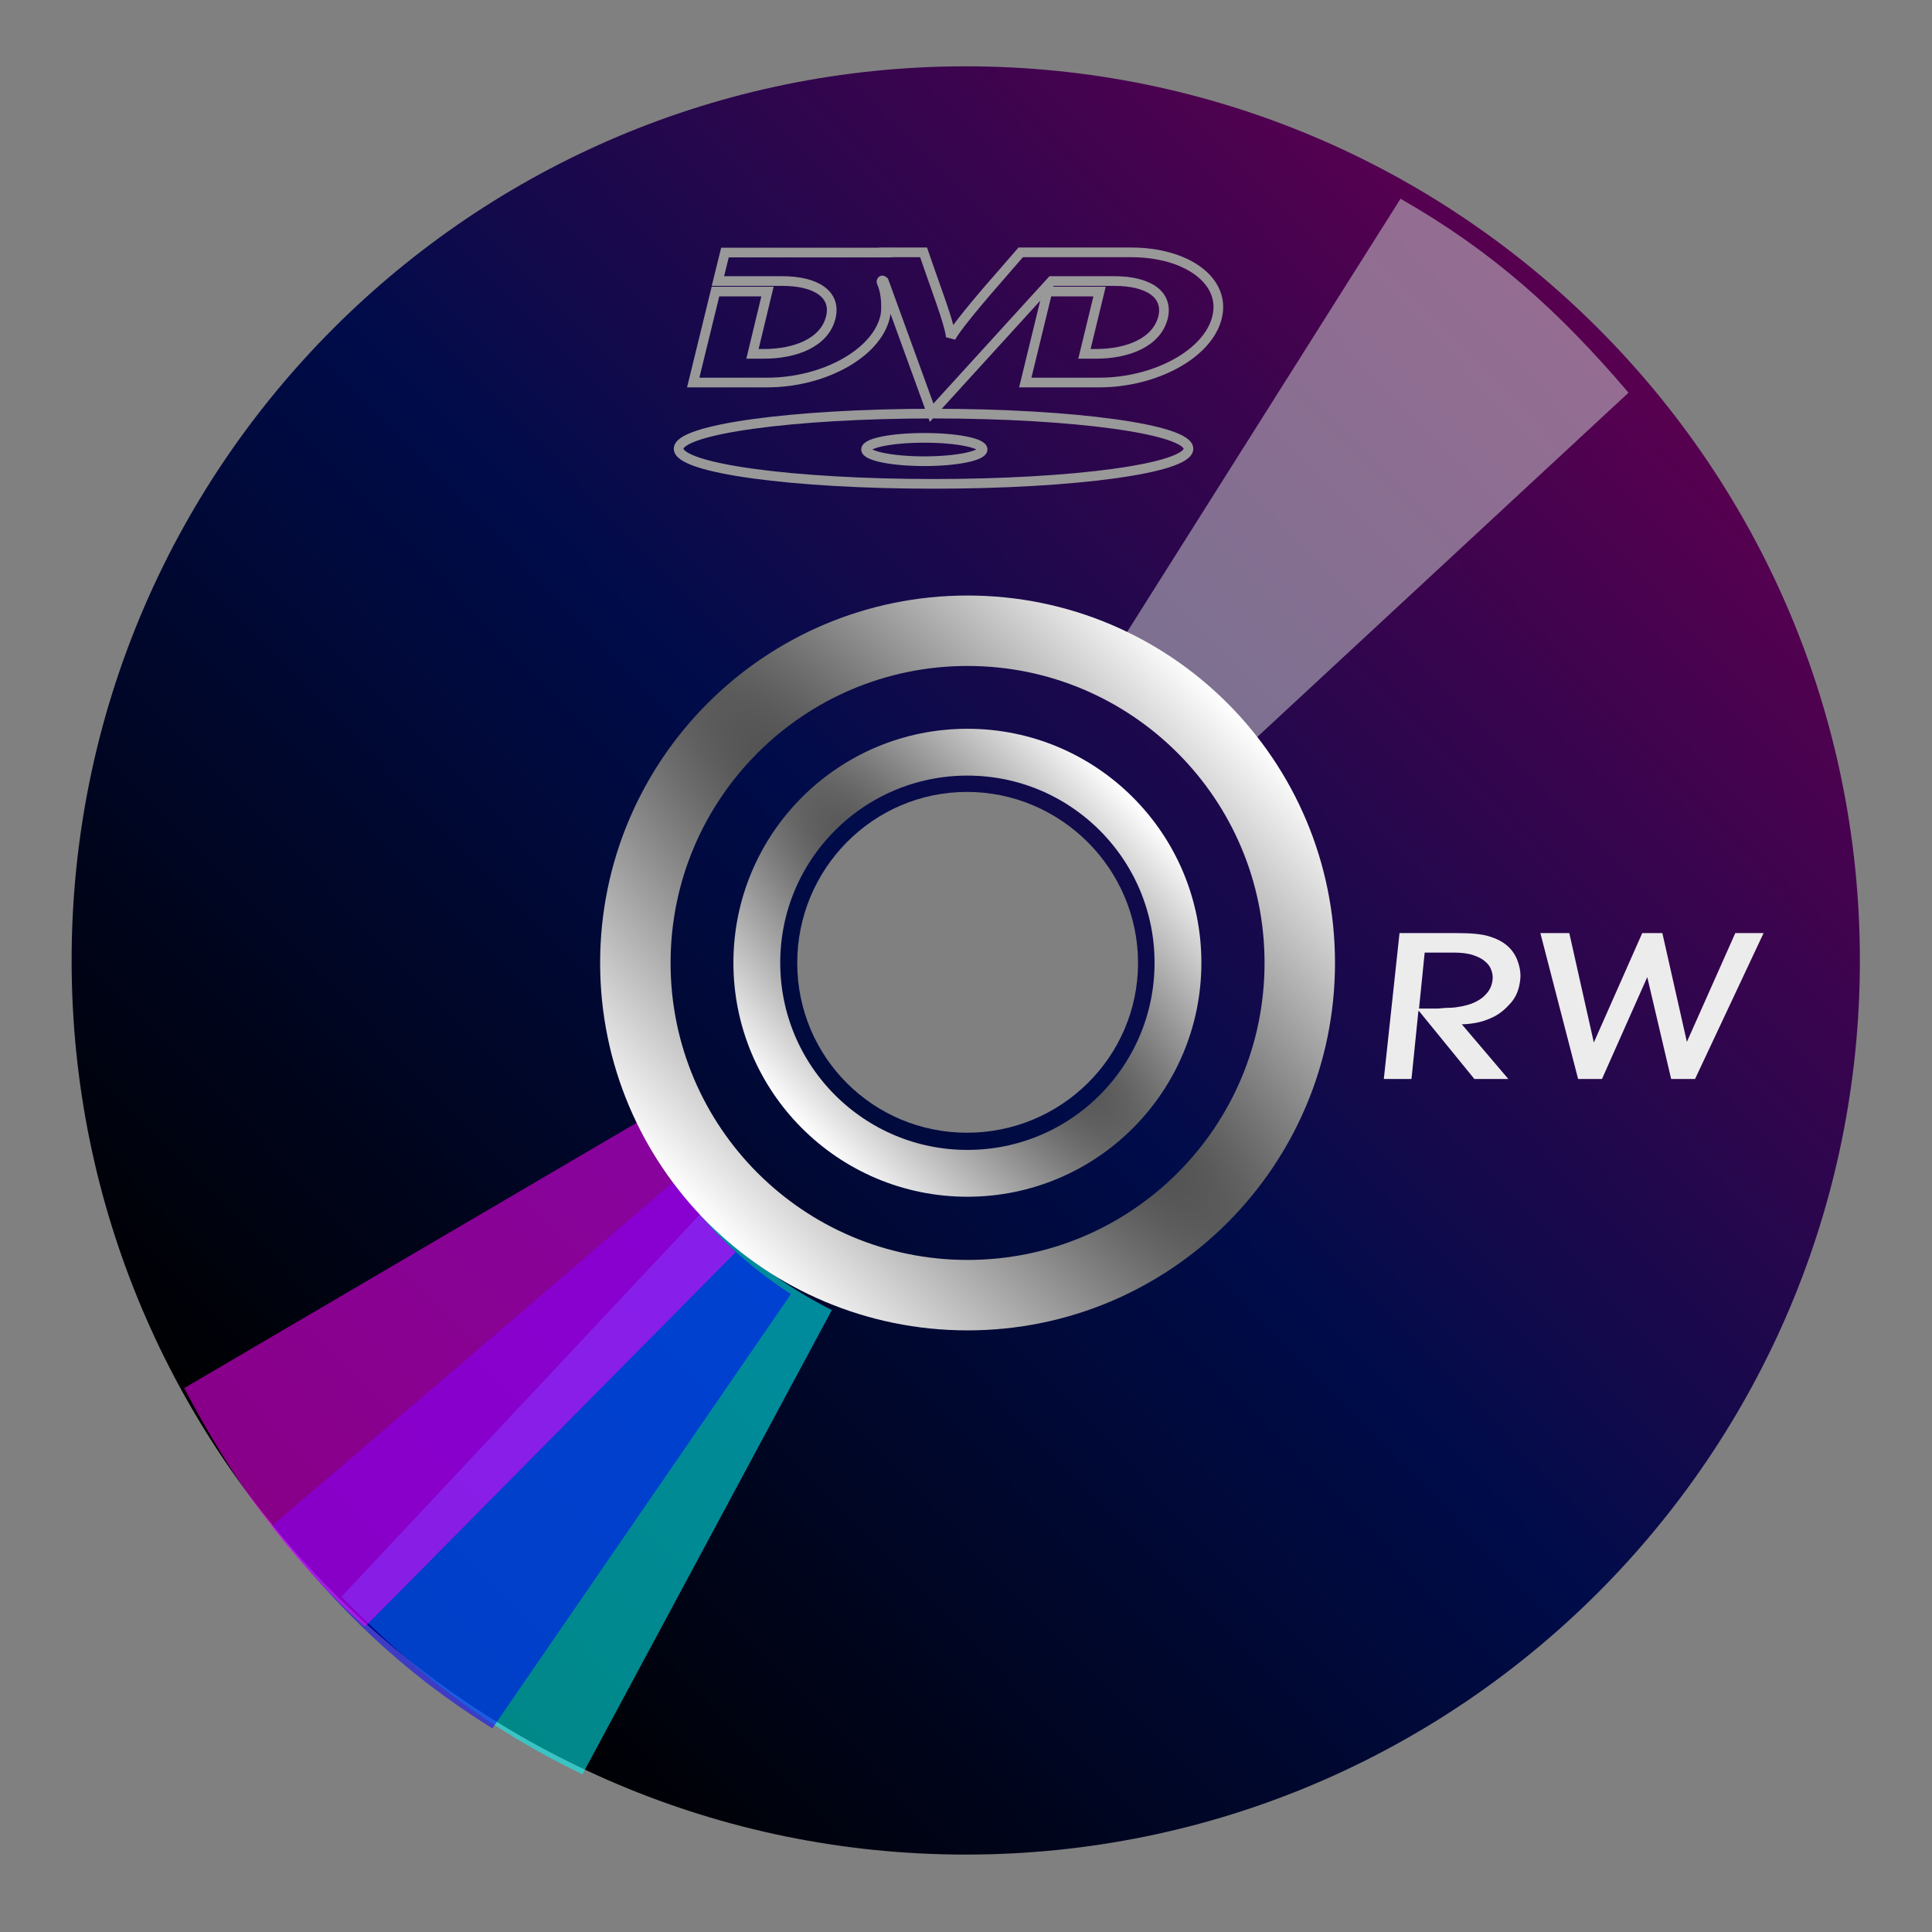 <?xml version="1.0" encoding="UTF-8" standalone="no"?>
<!-- Created with Inkscape (http://www.inkscape.org/) -->

<svg
   xmlns:dc="http://purl.org/dc/elements/1.1/"
   xmlns:cc="http://creativecommons.org/ns#"
   xmlns:rdf="http://www.w3.org/1999/02/22-rdf-syntax-ns#"
   xmlns:svg="http://www.w3.org/2000/svg"
   xmlns="http://www.w3.org/2000/svg"
   xmlns:xlink="http://www.w3.org/1999/xlink"
   xmlns:sodipodi="http://sodipodi.sourceforge.net/DTD/sodipodi-0.dtd"
   xmlns:inkscape="http://www.inkscape.org/namespaces/inkscape"
   width="96"
   height="96"
   id="svg4141"
   version="1.1"
   inkscape:version="0.48.4 r9939"
   sodipodi:docname="media-dvd (copy).svg">
  <rect width="100%" height="100%" fill="#808080" stroke="none"/>
  <defs
     id="defs4143">
    <linearGradient
       id="linearGradient3766">
      <stop
         style="stop-color:#999999;stop-opacity:1;"
         offset="0"
         id="stop3768" />
      <stop
         id="stop3774"
         offset="0.137"
         style="stop-color:#515151;stop-opacity:1;" />
      <stop
         style="stop-color:#ffffff;stop-opacity:1;"
         offset="1"
         id="stop3770" />
    </linearGradient>
    <style
       id="style2464"
       type="text/css" />
    <linearGradient
       id="linearGradient3778">
      <stop
         style="stop-color:#580050;stop-opacity:1;"
         offset="0"
         id="stop3780" />
      <stop
         id="stop3767"
         offset="0.5"
         style="stop-color:#000c4a;stop-opacity:1;" />
      <stop
         style="stop-color:#000000;stop-opacity:1;"
         offset="1"
         id="stop3782" />
    </linearGradient>
    <linearGradient
       inkscape:collect="always"
       xlink:href="#linearGradient3778"
       id="linearGradient3921"
       x1="70.112"
       y1="990.259"
       x2="21.07"
       y2="1038.076"
       gradientUnits="userSpaceOnUse" />
    <radialGradient
       inkscape:collect="always"
       xlink:href="#linearGradient3766"
       id="radialGradient3776"
       cx="25.67"
       cy="27.062"
       fx="25.67"
       fy="27.062"
       r="8.345"
       gradientUnits="userSpaceOnUse"
       gradientTransform="matrix(3.692,3.85,-0.722,0.692,-49.569,-90.501)" />
    <radialGradient
       inkscape:collect="always"
       xlink:href="#linearGradient3766"
       id="radialGradient3785"
       cx="25.67"
       cy="27.062"
       fx="25.67"
       fy="27.062"
       r="8.383"
       gradientUnits="userSpaceOnUse"
       gradientTransform="matrix(3.089,3.269,-0.727,0.687,-33.954,-75.429)" />
  </defs>
  <sodipodi:namedview
     id="base"
     pagecolor="#ffffff"
     bordercolor="#666666"
     borderopacity="1.0"
     inkscape:pageopacity="0.0"
     inkscape:pageshadow="2"
     inkscape:zoom="3.5"
     inkscape:cx="39.428571"
     inkscape:cy="26.147841"
     inkscape:current-layer="g4079"
     showgrid="true"
     inkscape:grid-bbox="true"
     inkscape:document-units="px"
     inkscape:window-width="1305"
     inkscape:window-height="744"
     inkscape:window-x="61"
     inkscape:window-y="24"
     inkscape:window-maximized="1"
     inkscape:snap-page="true"
     inkscape:snap-bbox="false"
     fit-margin-top="0"
     fit-margin-left="0"
     fit-margin-right="0"
     fit-margin-bottom="0"
     inkscape:snap-global="false" />
  <g
     id="layer1"
     inkscape:label="Layer 1"
     inkscape:groupmode="layer"
     transform="translate(-2.0528877e-6,48)">
    <g
       id="g4079"
       transform="matrix(1.29,0,0,1.29,-10.177,-1307.972)">
      <rect
         style="fill:none;stroke:none"
         id="rect3332"
         width="74.404"
         height="74.404"
         x="7.887"
         y="976.53" />
      <path
         style="fill:url(#linearGradient3921);fill-opacity:1;stroke:none"
         d="m 45.089,979.277 c -19.018,0 -34.441,15.423 -34.441,34.441 0,19.018 15.423,34.441 34.441,34.441 19.018,0 34.441,-15.423 34.441,-34.441 0,-19.018 -15.423,-34.441 -34.441,-34.441 z m 0.048,27.95 c 3.622,0 6.588,2.966 6.588,6.588 0,3.622 -2.966,6.539 -6.588,6.539 -3.622,0 -6.539,-2.917 -6.539,-6.539 0,-3.622 2.917,-6.588 6.539,-6.588 z"
         id="path2985"
         inkscape:connector-curvature="0" />
      <path
         style="fill:#cccccc;fill-opacity:0.534;stroke:none"
         d="M 51.002,1001.543 61.836,984.378 c 3.532,2.014 6.104,4.327 8.782,7.471 l -14.936,13.85 c -1.449,-1.892 -3.064,-3.19 -4.68,-4.156 z"
         id="path3198"
         inkscape:connector-curvature="0"
         sodipodi:nodetypes="ccccc"
         inkscape:transform-center-x="-7.670158"
         inkscape:transform-center-y="-9.2428144" />
      <path
         inkscape:transform-center-y="9.6868356"
         inkscape:transform-center-x="7.0608935"
         sodipodi:nodetypes="ccccc"
         inkscape:connector-curvature="0"
         id="path3987"
         d="m 39.93,1027.185 -9.605,17.882 c -3.664,-1.761 -6.392,-3.889 -9.284,-6.838 l 13.929,-14.862 c 1.578,1.786 3.28,2.967 4.959,3.818 z"
         style="fill:#00ffff;fill-opacity:0.534;stroke:none" />
      <path
         style="fill:#0000ff;fill-opacity:0.534;stroke:none"
         d="m 38.353,1026.572 -11.499,16.727 c -3.45,-2.151 -5.93,-4.563 -8.482,-7.809 l 15.468,-13.254 c 1.374,1.947 2.937,3.307 4.513,4.336 z"
         id="path3999"
         inkscape:connector-curvature="0"
         sodipodi:nodetypes="ccccc"
         inkscape:transform-center-x="7.9945275"
         inkscape:transform-center-y="8.9746856" />
      <path
         inkscape:transform-center-y="7.5890356"
         inkscape:transform-center-x="9.3069495"
         sodipodi:nodetypes="ccccc"
         inkscape:connector-curvature="0"
         id="path4003"
         d="m 36.225,1024.956 -14.28,14.425 c -3.014,-2.728 -5.027,-5.541 -6.964,-9.189 l 17.571,-10.304 c 1.007,2.16 2.304,3.775 3.673,5.067 z"
         style="fill:#ff00ff;fill-opacity:0.534;stroke:none" />
      <path
         transform="matrix(1.696,0,0,1.696,1.624,967.917)"
         d="m 33.214,27.062 c 0,4.167 -3.378,7.545 -7.545,7.545 -4.167,0 -7.545,-3.378 -7.545,-7.545 0,-4.167 3.378,-7.545 7.545,-7.545 4.167,0 7.545,3.378 7.545,7.545 z"
         sodipodi:ry="7.5446429"
         sodipodi:rx="7.5446429"
         sodipodi:cy="27.0625"
         sodipodi:cx="25.669643"
         id="path3771"
         style="fill:none;stroke:url(#radialGradient3776);stroke-width:1.6;stroke-miterlimit:4;stroke-opacity:1;stroke-dasharray:none"
         sodipodi:type="arc" />
      <path
         sodipodi:type="arc"
         style="fill:none;stroke:url(#radialGradient3785);stroke-width:1.678;stroke-miterlimit:4;stroke-opacity:1;stroke-dasharray:none"
         id="path3773"
         sodipodi:cx="25.669643"
         sodipodi:cy="27.0625"
         sodipodi:rx="7.5446429"
         sodipodi:ry="7.5446429"
         d="m 33.214,27.062 c 0,4.167 -3.378,7.545 -7.545,7.545 -4.167,0 -7.545,-3.378 -7.545,-7.545 0,-4.167 3.378,-7.545 7.545,-7.545 4.167,0 7.545,3.378 7.545,7.545 z"
         transform="matrix(1.075,0,0,1.075,17.558,984.715)" />
      <path
         d="m 42.013,986.45 -3.538,0 -2.661,0 -0.271,1.098 2.016,0 0.466,0 c 1.294,0 2.085,0.509 1.865,1.4 -0.238,0.977 -1.373,1.404 -2.57,1.404 l -0.446,0 0.578,-2.4 -2.004,0 -0.857,3.505 2.852,0 c 2.139,0 4.182,-1.095 4.534,-2.509 0.071,-0.257 0.063,-0.902 -0.103,-1.287 0,-0.021 -0.016,-0.023 -0.021,-0.06 -0.016,0 -0.016,-0.069 0.021,-0.077 0.017,0 0.051,0.027 0.06,0.035 0.017,0.043 0.027,0.074 0.027,0.074 l 1.813,4.987 4.621,-5.072 1.952,0 0.47,0 c 1.294,0 2.084,0.509 1.872,1.4 -0.246,0.977 -1.381,1.404 -2.578,1.404 l -0.45,0 0.582,-2.4 -2.008,0 -0.853,3.505 2.852,0 c 2.139,0 4.191,-1.095 4.534,-2.509 0.352,-1.405 -1.163,-2.505 -3.311,-2.505 l -4.251,0 c 0,0 -1.127,1.295 -1.339,1.543 -1.118,1.311 -1.323,1.662 -1.358,1.757 0.016,-0.093 -0.035,-0.444 -0.51,-1.772 -0.131,-0.36 -0.534,-1.528 -0.534,-1.528 l -1.454,0 0,0 z m 1.833,6.204 c -5.423,0 -9.817,0.608 -9.817,1.353 0,0.754 4.394,1.353 9.817,1.353 5.423,0 9.821,-0.599 9.821,-1.353 0,-0.745 -4.398,-1.353 -9.821,-1.353 z m -0.354,0.934 c 1.241,0 2.247,0.198 2.247,0.446 0,0.248 -1.006,0.454 -2.247,0.454 -1.241,0 -2.243,-0.205 -2.243,-0.454 0,-0.248 1.002,-0.446 2.243,-0.446 z"
         inkscape:connector-curvature="0"
         id="path3745"
         style="fill:none;stroke:#999999;stroke-width:0.373;stroke-miterlimit:4;stroke-dasharray:none;display:inline" />
      <path
         style="font-size:8.627px;font-style:normal;font-variant:normal;font-weight:normal;font-stretch:normal;text-align:end;line-height:125%;letter-spacing:0px;word-spacing:0px;text-anchor:end;fill:#ececec;fill-opacity:1;stroke:none;font-family:Andale Mono;-inkscape-font-specification:Andale Mono"
         d="M 69.562 46.625 L 68.781 53.875 L 70.156 53.875 L 70.5 50.5 L 70.531 50.5 L 73.281 53.875 L 74.969 53.875 L 72.656 51.156 C 72.808 51.156 73.011 51.146 73.312 51.094 C 73.622 51.042 73.938 50.938 74.25 50.781 C 74.562 50.625 74.844 50.381 75.094 50.094 C 75.353 49.8 75.512 49.42 75.562 48.938 C 75.595 48.631 75.549 48.338 75.438 48.031 C 75.335 47.725 75.147 47.44 74.875 47.219 C 74.649 47.036 74.368 46.892 74 46.781 C 73.632 46.67 73.096 46.625 72.438 46.625 L 69.562 46.625 z M 76.562 46.625 L 78.438 53.875 L 79.625 53.875 L 81.875 48.812 L 83.062 53.875 L 84.25 53.875 L 87.656 46.625 L 86.25 46.625 L 83.844 52.031 L 82.625 46.625 L 81.625 46.625 L 79.219 52.062 L 78 46.625 L 76.562 46.625 z M 70.812 47.594 L 72.25 47.594 C 72.638 47.594 72.966 47.634 73.219 47.719 C 73.472 47.804 73.666 47.901 73.812 48.031 C 73.968 48.162 74.075 48.306 74.125 48.469 C 74.185 48.625 74.203 48.788 74.188 48.938 C 74.163 49.172 74.087 49.368 73.969 49.531 C 73.851 49.688 73.703 49.833 73.531 49.938 C 73.36 50.042 73.178 50.129 72.969 50.188 C 72.768 50.246 72.572 50.286 72.375 50.312 C 72.186 50.339 72.013 50.337 71.844 50.344 C 71.683 50.35 71.562 50.375 71.469 50.375 L 70.531 50.375 L 70.812 47.594 z "
         transform="matrix(0.775,0,0,0.775,7.887,976.53)"
         id="text3004" />
    </g>
  </g>
</svg>
